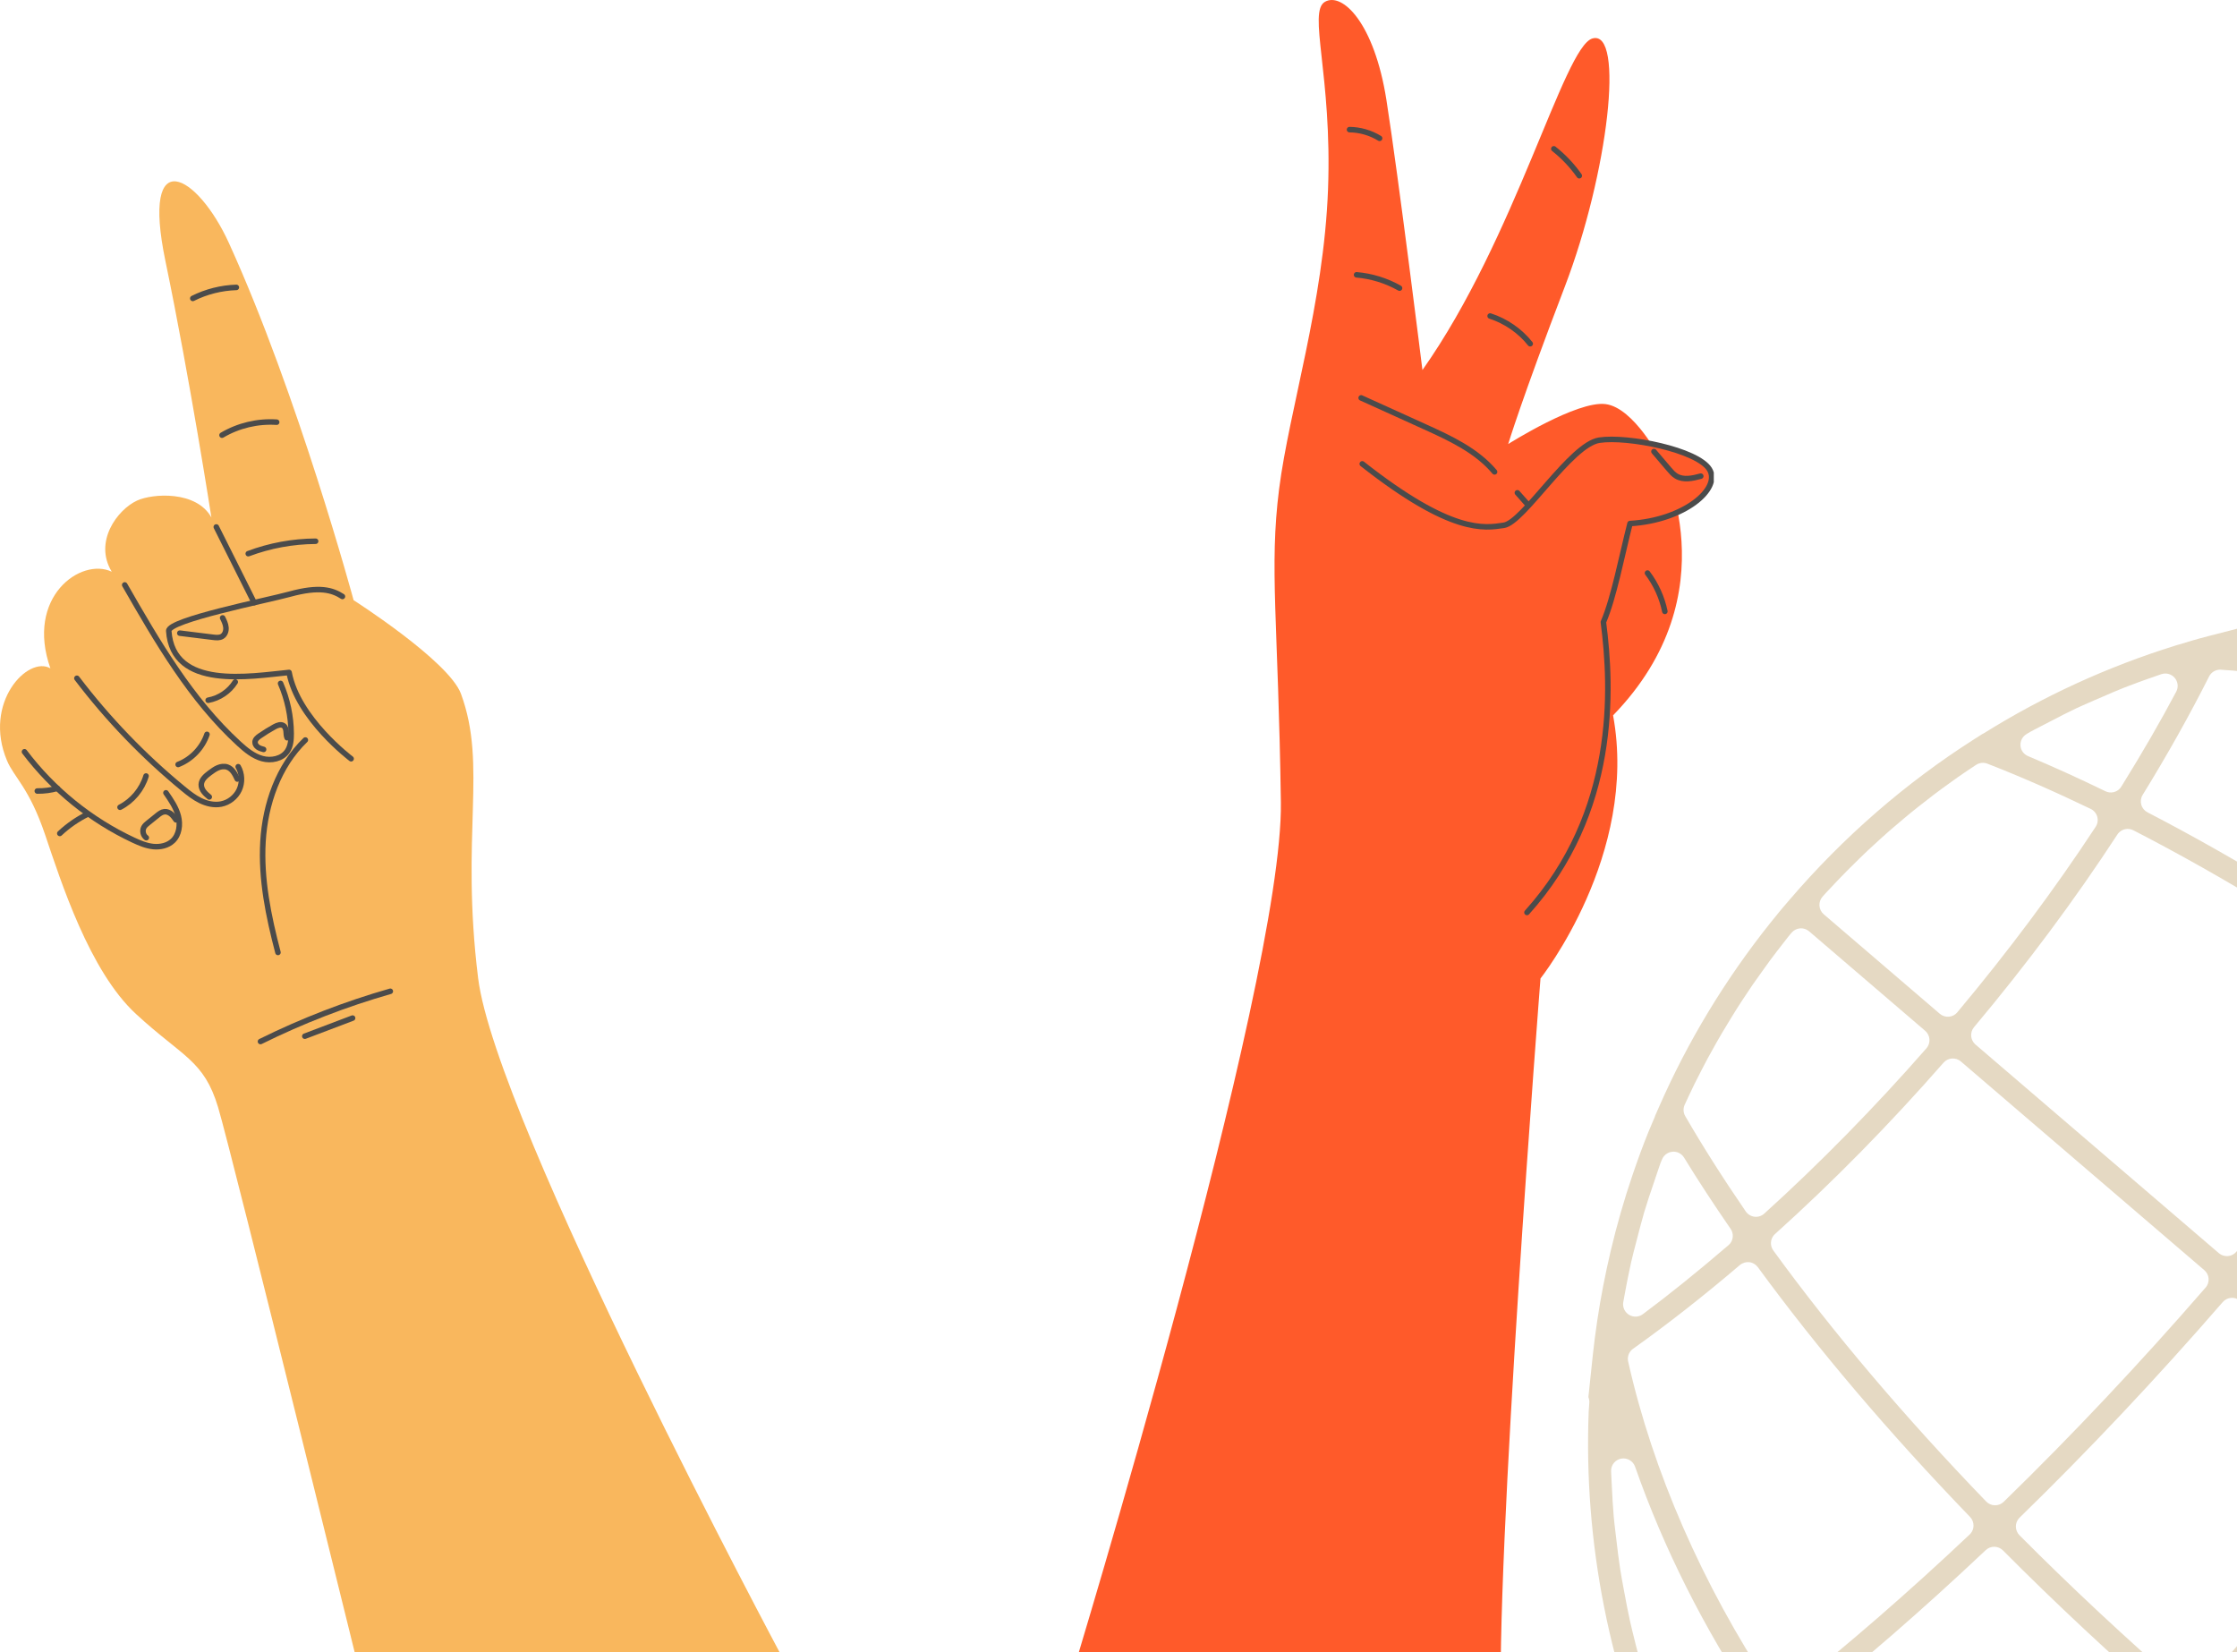 <svg width="543" height="401" viewBox="0 0 543 401" fill="none" xmlns="http://www.w3.org/2000/svg">
<g clip-path="url(#clip0_320_39)">
<path d="M434.381 218.39C447.436 203.159 462.493 190.065 479.13 179.46L481.186 178.153C481.316 178.093 481.439 178.027 481.561 177.961C496.023 168.941 511.636 161.79 527.961 156.712L528.577 156.516C528.689 156.493 528.8 156.47 528.89 156.442C530.878 155.828 533.491 155.039 536.1 154.377L546.712 151.646C547.094 151.723 547.505 151.72 547.903 151.64C579.84 145.113 613.174 146.343 644.296 155.226L649.786 156.797C650.041 156.976 650.314 157.118 650.612 157.216C676.481 165.481 700.06 178.646 720.704 196.341C746.359 218.332 766.236 246.526 778.193 277.889C778.3 278.164 778.447 278.422 778.621 278.65L780.765 284.953C791.072 315.23 794.085 348.04 789.481 379.84C789.468 379.947 789.455 380.054 789.448 380.154L789.407 380.448C789.393 380.541 789.386 380.641 789.372 380.734C789.193 382.003 788.968 383.219 788.726 384.5C788.616 385.104 788.5 385.716 788.398 386.327C788.291 386.959 788.382 387.59 788.644 388.145L785.131 401.663L785.078 401.894L784.722 403.169C784.591 403.676 784.45 404.148 784.302 404.627C784.189 405.004 784.077 405.382 783.971 405.766L783.749 406.563C783.387 407.846 783.024 409.129 782.633 410.401C782.44 411.025 782.233 411.651 782.025 412.277L781.657 413.383L781.354 414.336C780.965 415.543 780.575 416.75 780.149 417.939C779.938 418.522 779.72 419.099 779.502 419.676C779.361 420.056 779.213 420.429 779.078 420.801L778.708 421.801C778.268 422.991 777.834 424.173 777.371 425.344C777.192 425.783 777.012 426.208 776.825 426.641C776.681 426.978 776.537 427.316 776.399 427.645C776.088 428.393 775.776 429.14 775.458 429.881C775.403 430.006 775.357 430.137 775.318 430.275L774.588 431.941L774.353 432.49C769.434 443.684 763.372 454.583 756.314 464.891C752.118 471.015 747.536 476.991 742.687 482.648C729.58 497.939 714.525 511.046 697.961 521.597L695.947 522.886C695.802 522.947 695.666 523.014 695.53 523.096C689.419 526.906 683.126 530.376 676.807 533.415L676.176 533.704C674.459 534.524 672.447 535.473 670.438 536.358L669.244 536.89C669.121 536.942 668.976 537.003 668.825 537.057C668.625 537.136 668.411 537.216 668.219 537.302L656.055 542.535C655.49 542.38 654.866 542.385 654.286 542.586C653.706 542.787 653.119 542.995 652.538 543.196C651.413 543.587 650.28 543.986 649.145 544.343L648.549 544.531C648.423 544.555 648.297 544.578 648.193 544.608C617.507 554.024 584.608 556.051 553.066 550.47C552.908 550.439 552.245 550.306 552.072 550.277L546.421 549.279C546.193 549.162 545.952 549.074 545.693 549.023C512.868 541.973 481.98 526.64 456.379 504.695C435.727 486.993 419.129 465.745 407.048 441.534C406.913 441.26 406.731 441.012 406.523 440.794C406.523 440.794 404.105 435.547 404.096 435.527C390.765 406.595 384.376 374.421 385.636 342.482C385.653 342.154 385.678 341.833 385.71 341.504C385.746 341.14 385.774 340.769 385.788 340.399C385.81 339.944 385.725 339.489 385.559 339.083C385.559 339.083 386.648 328.716 386.654 328.695C386.902 326.3 387.248 323.699 387.744 320.278C388.551 314.911 389.637 309.296 390.979 303.597C392.45 297.363 394.241 291.155 396.283 285.147C397.59 281.302 398.846 277.901 400.134 274.724C400.485 273.853 400.858 272.987 401.231 272.122L401.64 271.168C401.701 271.036 401.748 270.905 401.779 270.76C401.779 270.76 402.738 268.566 402.751 268.551C409.684 252.749 418.713 237.821 429.604 224.147C431.15 222.205 432.759 220.252 434.386 218.354L434.381 218.39ZM467.633 254.412C468.147 253.813 468.406 253.034 468.346 252.244C468.291 251.447 467.915 250.703 467.308 250.182L439.132 226.031C438.517 225.504 437.71 225.247 436.907 225.323C436.133 225.396 435.409 225.764 434.902 226.356C434.882 226.379 434.492 226.835 434.492 226.835C434.316 227.04 434.14 227.245 433.98 227.463C433.786 227.705 433.586 227.968 433.393 228.224L433.012 228.714C431.947 230.08 430.797 231.544 429.667 233.078C429.384 233.454 429.11 233.851 428.834 234.234L428.334 234.925C427.392 236.224 426.457 237.53 425.537 238.849C425.231 239.298 424.926 239.761 424.62 240.21L424.124 240.958C423.278 242.221 422.439 243.477 421.623 244.767C421.301 245.281 420.972 245.803 420.658 246.323L420.216 247.038C419.447 248.289 418.678 249.539 417.939 250.802C417.594 251.389 417.256 251.982 416.912 252.583L416.544 253.228C415.844 254.459 415.152 255.697 414.482 256.94C414.091 257.672 413.702 258.418 413.319 259.157L413.115 259.548C412.491 260.752 411.868 261.956 411.273 263.172C410.807 264.116 410.362 265.065 409.917 266.014C409.63 266.611 409.358 267.22 409.078 267.823L408.931 268.132C408.531 269.014 408.574 270.039 409.065 270.881C413.229 278.085 418.168 285.875 423.759 294.026C424.254 294.74 425.027 295.206 425.886 295.31C426.745 295.414 427.603 295.135 428.246 294.554C441.792 282.285 455.037 268.785 467.613 254.435L467.633 254.412ZM475.091 245.712C487.4 231.014 498.71 215.868 508.69 200.675C509.166 199.951 509.311 199.06 509.076 198.227C508.842 197.394 508.264 196.701 507.491 196.328C498.682 192.083 490.243 188.392 482.406 185.35C481.499 184.994 480.48 185.108 479.669 185.638L479.366 185.839C478.771 186.225 478.184 186.618 477.598 187.01C476.761 187.571 475.98 188.113 475.206 188.648C474.022 189.477 472.86 190.325 471.698 191.173L471.302 191.466C470.711 191.894 470.113 192.33 469.531 192.779C468.331 193.687 467.148 194.622 465.971 195.549L465.409 195.99C464.928 196.367 464.446 196.745 463.98 197.135C462.771 198.115 461.593 199.12 460.409 200.133L459.783 200.663C459.377 201.014 458.958 201.365 458.552 201.716C457.349 202.766 456.17 203.849 454.991 204.933L454.362 205.513C454.004 205.838 453.646 206.164 453.296 206.496C452.072 207.646 450.879 208.823 449.694 210.007L449.107 210.584C448.803 210.876 448.506 211.162 448.217 211.468C446.763 212.934 445.347 214.447 444.272 215.593L443.872 216.014C443.681 216.206 443.498 216.405 443.315 216.603C443.145 216.801 442.969 216.992 442.785 217.19C442.785 217.19 442.381 217.647 442.361 217.669C441.854 218.262 441.593 219.026 441.646 219.809C441.694 220.614 442.071 221.372 442.686 221.9L470.862 246.051C471.469 246.572 472.262 246.83 473.058 246.761C473.848 246.701 474.578 246.325 475.092 245.726L475.112 245.703L475.091 245.712ZM419.89 301.905C420.762 300.888 420.866 299.384 420.084 298.252C415.974 292.292 412.164 286.472 408.775 280.945C408.175 279.97 407.069 279.417 405.929 279.533C405.14 279.608 404.432 279.989 403.937 280.566C403.71 280.831 403.534 281.129 403.404 281.465C403.369 281.567 403.32 281.67 403.278 281.765C403.193 281.956 403.116 282.154 403.039 282.351C402.758 283.124 402.493 283.911 402.234 284.704C402.073 285.184 401.919 285.671 401.75 286.145L401.525 286.822L401.357 287.31C400.587 289.561 399.795 291.898 399.096 294.25C398.798 295.258 398.529 296.279 398.253 297.307C398.127 297.778 398.001 298.263 397.874 298.733C397.79 299.031 397.714 299.334 397.638 299.638L397.223 301.244C396.778 302.931 396.316 304.669 395.919 306.423C395.649 307.613 395.402 308.824 395.161 310.027L394.946 311.107C394.844 311.626 394.75 312.151 394.648 312.669L394.487 313.532C394.331 314.36 394.176 315.202 394.027 316.036C393.816 317.251 394.362 318.457 395.412 319.106C396.455 319.75 397.791 319.697 398.777 318.961C405.21 314.176 412.001 308.696 419.546 302.23C419.659 302.129 419.778 302.02 419.876 301.906L419.89 301.905ZM514.649 191.295C514.747 191.181 514.843 191.053 514.918 190.92C520.105 182.564 524.461 175.023 528.251 167.867C528.827 166.78 528.675 165.451 527.88 164.52C527.085 163.588 525.796 163.233 524.628 163.628C523.785 163.92 522.942 164.212 522.107 164.51L521.34 164.774C520.897 164.922 520.456 165.084 520.014 165.245L519.035 165.604C517.842 166.043 516.649 166.483 515.472 166.949C513.758 167.627 512.07 168.367 510.43 169.081C510.43 169.081 508.474 169.92 508.199 170.04C507.753 170.238 507.308 170.435 506.854 170.626C505.873 171.049 504.892 171.486 503.927 171.936C501.778 172.952 499.672 174.058 497.626 175.123C497.626 175.123 496.5 175.699 496.35 175.781C495.908 176.021 495.457 176.24 495.007 176.473C494.256 176.857 493.512 177.233 492.778 177.644C492.601 177.743 492.417 177.849 492.242 177.962C492.154 178.019 492.052 178.076 491.964 178.133C491.652 178.313 491.385 178.532 491.157 178.797C490.662 179.374 490.395 180.133 490.441 180.923C490.501 182.068 491.217 183.076 492.279 183.512C498.287 186.029 504.6 188.898 511.061 192.039C512.306 192.646 513.777 192.313 514.649 191.295ZM593.083 238.283C593.155 238.199 593.22 238.123 593.276 238.027C604.657 221.492 615.065 204.955 624.197 188.877C624.616 188.143 624.698 187.278 624.438 186.476C624.178 185.673 623.603 185.022 622.838 184.67C595.22 172.007 566.263 164.348 539.097 162.544C538.141 162.475 537.229 162.879 536.624 163.585C536.468 163.767 536.334 163.969 536.224 164.19C531.442 173.671 526.009 183.344 520.101 192.926C519.659 193.64 519.541 194.5 519.766 195.299C519.984 196.105 520.539 196.778 521.278 197.161C543.17 208.498 565.983 222.495 589.078 238.775C589.738 239.235 590.546 239.414 591.337 239.275C592.022 239.151 592.64 238.799 593.089 238.275L593.083 238.283ZM478.323 372.21C478.772 371.686 479.026 371.021 479.044 370.325C479.06 369.522 478.76 368.751 478.204 368.17C458.507 347.756 441.18 327.359 426.693 307.552C426.202 306.881 425.451 306.435 424.621 306.343C423.791 306.251 422.96 306.499 422.327 307.037C413.602 314.481 404.88 321.321 396.395 327.364C396.193 327.507 396.014 327.67 395.858 327.852C395.253 328.558 395.001 329.528 395.215 330.462C401.191 357.079 413.181 384.532 429.901 409.848C430.366 410.55 431.105 411.025 431.93 411.153C432.763 411.287 433.611 411.066 434.273 410.54C448.671 399.121 463.422 386.306 478.113 372.425C478.192 372.348 478.265 372.279 478.336 372.195L478.323 372.21ZM542.841 303.811C558.475 285.326 573.229 266.362 586.688 247.434C587.149 246.788 587.334 245.973 587.203 245.188C587.072 244.404 586.621 243.701 585.975 243.24C562.752 226.864 539.829 212.826 517.847 201.517C516.592 200.876 515.084 201.19 514.193 202.231C514.108 202.329 514.023 202.428 513.961 202.546C503.665 218.323 491.953 234.06 479.168 249.299C478.116 250.557 478.268 252.439 479.513 253.506L538.598 304.151C539.205 304.672 539.99 304.924 540.794 304.862C541.584 304.801 542.314 304.426 542.828 303.826L542.841 303.811ZM535.389 312.504C535.903 311.905 536.162 311.126 536.108 310.329C536.054 309.531 535.671 308.795 535.064 308.274L475.972 257.622C474.726 256.555 472.85 256.685 471.761 257.925C458.657 272.889 444.903 286.876 430.868 299.501C430.768 299.587 430.676 299.679 430.591 299.777C429.7 300.818 429.619 302.356 430.445 303.498C444.918 323.398 462.31 343.904 482.122 364.429C482.67 365.004 483.44 365.335 484.235 365.344C485.03 365.354 485.801 365.054 486.375 364.492C502.963 348.352 519.447 330.858 535.368 312.513L535.381 312.498L535.389 312.504ZM425.637 417.204C426.496 416.202 426.61 414.732 425.848 413.592C413.547 395.092 403.808 375.707 396.893 355.977C396.403 354.582 394.97 353.749 393.516 354.017C392.824 354.148 392.221 354.514 391.791 355.015C391.316 355.569 391.038 356.293 391.07 357.07C391.098 357.806 391.133 358.533 391.175 359.268L391.267 361.019C391.381 363.33 391.501 365.725 391.712 368.091C391.828 369.416 391.993 370.729 392.151 372.05L392.348 373.695C392.622 376.05 392.908 378.481 393.284 380.885C393.522 382.406 393.809 383.93 394.078 385.398L394.281 386.468C394.696 388.734 395.144 391.146 395.683 393.544C396.083 395.322 396.53 397.089 396.96 398.8L397.043 399.148C397.514 401.027 398.166 403.509 398.892 406.027C399.461 407.99 400.093 409.942 400.624 411.582C401.413 414.01 402.164 416.208 402.927 418.298C403.566 420.057 404.268 421.897 405.014 423.761C405.286 424.443 405.573 425.123 405.866 425.795L406.333 426.894C406.681 427.732 407.397 428.372 408.267 428.617C409.144 428.869 410.083 428.712 410.822 428.187C415.188 425.107 419.88 421.661 425.16 417.638C425.334 417.511 425.486 417.365 425.623 417.205L425.637 417.204ZM629.442 179.332C629.578 179.173 629.7 179 629.798 178.808C632.99 172.904 635.684 167.732 638.016 163.014C638.422 162.203 638.426 161.245 638.051 160.423C637.668 159.594 636.934 158.991 636.052 158.775L634.916 158.487C634.185 158.295 633.455 158.117 632.719 157.946C630.784 157.499 628.888 157.099 627.08 156.735C624.876 156.294 622.567 155.883 620.019 155.476C618.223 155.189 616.293 154.891 614.329 154.63C611.722 154.292 609.135 154.037 607.177 153.847L606.749 153.809C605.042 153.65 603.263 153.481 601.502 153.369C599.015 153.212 596.541 153.133 594.224 153.07L593.044 153.033C591.572 152.983 590.102 152.948 588.627 152.947C586.151 152.946 583.67 153.045 581.273 153.137L579.646 153.191C578.344 153.235 577.042 153.278 575.744 153.364C573.303 153.523 570.84 153.783 568.477 154.036L566.873 154.202C566.211 154.267 565.549 154.332 564.882 154.419C564.117 154.513 563.437 154.892 562.961 155.446C562.532 155.947 562.263 156.599 562.239 157.303C562.197 158.781 563.233 160.078 564.686 160.349C585.176 164.149 605.772 170.805 625.913 180.114C627.149 180.686 628.59 180.341 629.443 179.346L629.442 179.332ZM713.062 201.092C713.59 200.477 713.847 199.67 713.771 198.867C713.695 198.065 713.297 197.315 712.669 196.803C693.166 181.034 671.206 169.284 647.411 161.887C646.249 161.523 645.009 161.909 644.247 162.797C644.085 162.987 643.945 163.196 643.829 163.439C641.053 169.121 638.03 174.998 634.826 180.918C634.441 181.629 634.356 182.465 634.6 183.24C634.837 184.009 635.382 184.648 636.099 185.026C655.521 194.943 674.184 207.266 691.573 221.645C692.838 222.689 694.698 222.532 695.765 221.287L713.07 201.098L713.062 201.092ZM477.204 476.25C478.272 475.005 478.143 473.143 476.917 472.052C460.117 457.125 445.094 440.586 432.287 422.891C431.811 422.233 431.097 421.805 430.293 421.683C429.497 421.567 428.683 421.778 428.033 422.261C422.712 426.301 417.36 430.195 412.137 433.844C411.929 433.995 411.736 434.159 411.573 434.349C410.811 435.237 410.619 436.521 411.157 437.615C422.074 459.959 437.02 479.83 455.6 496.691C456.202 497.233 456.997 497.52 457.808 497.464C458.613 497.417 459.371 497.039 459.899 496.424L477.197 476.244L477.204 476.25ZM688.319 229.958C688.84 229.351 689.104 228.551 689.028 227.748C688.96 226.952 688.569 226.209 687.948 225.689C670.818 211.546 652.426 199.429 633.28 189.682C632.025 189.041 630.526 189.376 629.647 190.401C629.524 190.545 629.409 190.71 629.316 190.881C619.987 207.356 609.328 224.324 597.627 241.295C596.701 242.635 597.019 244.462 598.334 245.418C612.885 256.007 627.521 267.512 641.841 279.602C643.1 280.668 644.982 280.517 646.056 279.264L688.325 229.951L688.319 229.958ZM526.913 418.259C527.987 417.006 527.849 415.123 526.603 414.042C512.482 401.767 498.896 389.067 486.19 376.293C485.045 375.14 483.185 375.113 482.001 376.232C466.92 390.477 451.79 403.626 437.029 415.3C436.875 415.418 436.73 415.557 436.606 415.701C435.721 416.733 435.633 418.265 436.458 419.407C449.046 436.836 463.818 453.146 480.367 467.858C480.969 468.401 481.756 468.666 482.567 468.611C483.364 468.557 484.116 468.187 484.643 467.572L526.913 418.259ZM638.61 287.95C639.131 287.342 639.389 286.549 639.321 285.753C639.253 284.957 638.876 284.213 638.262 283.7C624.124 271.752 609.663 260.397 595.291 249.935C594.645 249.46 593.836 249.267 593.037 249.399C592.337 249.51 591.698 249.871 591.242 250.402C591.184 250.471 591.125 250.539 591.074 250.614C577.494 269.714 562.644 288.806 546.93 307.369C545.864 308.628 546.015 310.51 547.268 311.584L585.952 344.742C587.212 345.823 589.102 345.677 590.182 344.417L638.589 287.944L638.61 287.95ZM582.765 353.1C583.845 351.84 583.7 349.951 582.44 348.87L543.756 315.712C542.503 314.638 540.62 314.776 539.539 316.022C523.487 334.518 506.898 352.12 490.224 368.345C490.166 368.413 490.1 368.475 490.041 368.543C489.585 369.075 489.326 369.761 489.324 370.471C489.322 371.272 489.636 372.042 490.198 372.616C502.75 385.232 516.182 397.773 530.12 409.892C530.728 410.413 531.514 410.678 532.311 410.624C533.109 410.57 533.853 410.194 534.373 409.586L582.787 353.106L582.765 353.1ZM552.724 543.354C552.874 543.18 553.001 542.986 553.119 542.771C555.42 538.289 557.95 533.57 560.629 528.74C561.04 527.999 561.12 527.107 560.846 526.305C560.571 525.503 559.96 524.848 559.176 524.519C533.196 513.51 508.419 498.331 485.539 479.403C484.274 478.359 482.414 478.516 481.347 479.761L463.996 500.003C463.469 500.618 463.212 501.425 463.288 502.227C463.364 503.03 463.762 503.779 464.39 504.291C489.192 524.326 518.746 538.174 549.864 544.34C550.944 544.555 552.035 544.159 552.724 543.354ZM565.961 519.231C566.078 519.094 566.186 518.937 566.281 518.781C575.17 503.417 585.269 487.563 596.302 471.665C596.755 471.013 596.926 470.199 596.788 469.408C596.642 468.625 596.191 467.922 595.533 467.476C575.328 453.648 555.053 438.165 535.264 421.439C534.004 420.373 532.122 420.525 531.049 421.778L488.779 471.091C488.258 471.698 487.994 472.498 488.069 473.301C488.138 474.097 488.528 474.84 489.15 475.36C511.946 494.202 536.64 509.231 562.528 520.055C563.751 520.564 565.129 520.217 565.962 519.245L565.961 519.231ZM602.701 462.57C602.76 462.502 602.818 462.434 602.869 462.359C616.099 443.867 630.572 425.308 645.895 407.201C646.961 405.941 646.81 404.06 645.557 402.986L591.111 356.317C589.851 355.236 587.961 355.382 586.881 356.642L538.481 413.107C537.96 413.714 537.702 414.507 537.77 415.303C537.839 416.1 538.215 416.844 538.829 417.357C558.504 433.985 578.665 449.37 598.728 463.103C600 463.97 601.705 463.732 602.695 462.578L602.701 462.57ZM701.444 347.42C702.427 346.274 702.408 344.545 701.357 343.42C684.701 325.666 666.4 308.095 646.967 291.2C646.359 290.68 645.573 290.414 644.776 290.468C643.978 290.522 643.234 290.899 642.714 291.506L594.313 347.971C593.233 349.232 593.378 351.121 594.639 352.201L649.092 398.877C650.344 399.951 652.227 399.813 653.309 398.567C668.808 380.716 684.943 363.582 701.255 347.626C701.313 347.558 701.379 347.496 701.438 347.428L701.444 347.42ZM751.844 302.467C752.677 301.496 752.815 300.074 752.119 298.95C737.409 274.961 718.759 252.851 696.69 233.222C696.089 232.694 695.295 232.422 694.491 232.469C693.693 232.524 692.935 232.901 692.414 233.509L650.145 282.822C649.071 284.074 649.209 285.957 650.455 287.039C669.995 304.025 688.411 321.707 705.189 339.579C705.73 340.162 706.494 340.5 707.29 340.524C708.086 340.548 708.865 340.254 709.446 339.698C723.371 326.465 737.502 314.066 751.44 302.846C751.58 302.729 751.719 302.598 751.836 302.461L751.844 302.467ZM773.646 285.713C774.336 284.908 774.561 283.771 774.183 282.736C763.345 252.925 745.133 225.816 721.51 204.329C720.908 203.786 720.113 203.5 719.301 203.555C718.49 203.611 717.738 203.98 717.211 204.595L699.861 224.837C698.793 226.082 698.922 227.944 700.148 229.034C722.321 248.726 741.126 270.903 756.032 294.954C756.477 295.679 757.211 296.175 758.052 296.331C758.886 296.479 759.75 296.271 760.425 295.744C764.775 292.36 769.053 289.151 773.13 286.193C773.325 286.057 773.497 285.888 773.646 285.713ZM681.573 507.879C681.651 507.788 681.729 507.697 681.792 507.592C691.322 493.371 702.05 479.135 713.685 465.269C714.737 464.011 714.585 462.129 713.34 461.061L654.256 410.416C653.648 409.895 652.863 409.643 652.059 409.705C651.27 409.766 650.54 410.141 650.025 410.741L650.012 410.756C634.845 428.681 620.533 447.022 607.476 465.267C607.002 465.927 606.817 466.757 606.971 467.561C607.118 468.358 607.591 469.066 608.271 469.518C632.633 485.58 656.12 498.744 678.073 508.659C679.3 509.21 680.728 508.88 681.587 507.878L681.573 507.879ZM758.293 418.421C759.152 417.419 759.26 415.957 758.527 414.829C745.364 394.629 728.757 373.439 709.174 351.832C708.624 351.229 707.859 350.877 707.041 350.848C706.223 350.818 705.439 351.134 704.859 351.703C688.686 367.528 672.742 384.47 657.471 402.055L657.458 402.071C656.943 402.67 656.684 403.449 656.745 404.239C656.799 405.036 657.176 405.78 657.783 406.301L716.867 456.946C718.113 458.014 719.989 457.883 721.078 456.644C732.97 443.077 745.406 430.306 758.05 418.674C758.136 418.589 758.222 418.505 758.3 418.414L758.293 418.421ZM666.563 531.812C666.68 531.676 666.782 531.526 666.877 531.37C669.42 527.004 672.242 522.376 675.505 517.232C675.974 516.501 676.097 515.605 675.848 514.773C675.6 513.941 675.009 513.263 674.215 512.898C652.392 502.925 629.085 489.796 604.96 473.871C603.69 473.033 602.008 473.29 601.038 474.421C600.973 474.497 600.908 474.573 600.852 474.67C590.266 489.923 580.512 505.19 571.859 520.033C571.414 520.797 571.33 521.726 571.628 522.561C571.926 523.396 572.587 524.054 573.412 524.367C598.237 533.528 623.818 538.61 647.384 539.067C647.711 539.071 648.034 539.032 648.345 538.93C651.053 538.076 653.713 537.169 656.267 536.25C656.267 536.25 656.778 536.083 656.916 536.029C659.668 535.016 662.538 533.881 665.457 532.642C665.89 532.46 666.265 532.176 666.564 531.827L666.563 531.812ZM779.645 399.95C779.944 399.601 780.16 399.18 780.274 398.724C781.028 395.709 781.7 392.742 782.269 389.897C782.398 389.27 782.505 388.638 782.606 388.013C782.674 387.611 782.743 387.209 782.819 386.813C783.178 384.842 783.549 382.842 783.849 380.847C783.902 380.524 783.892 380.198 783.838 379.876C779.702 356.245 771.025 332.41 758.043 309.033C757.615 308.257 756.857 307.713 755.992 307.538C755.121 307.371 754.223 307.589 753.529 308.153C740.063 319.054 726.473 331.02 713.11 343.721C713.037 343.791 712.958 343.868 712.893 343.944C711.923 345.075 711.927 346.777 712.949 347.904C732.345 369.284 748.874 390.288 762.075 410.336C762.549 411.059 763.317 411.546 764.177 411.664C765.038 411.782 765.904 411.524 766.555 410.949C770.735 407.302 774.999 403.726 779.234 400.322C779.374 400.205 779.512 400.074 779.63 399.937L779.645 399.95ZM613.872 545.666C614.301 545.165 614.57 544.513 614.594 543.809C614.643 542.323 613.601 541.034 612.147 540.763C598.16 538.151 583.892 534.114 569.744 528.769C568.539 528.316 567.212 528.68 566.405 529.622C566.275 529.774 566.16 529.939 566.06 530.117C563.517 534.667 561.472 538.419 559.629 541.937C559.178 542.801 559.173 543.837 559.615 544.704C560.065 545.577 560.905 546.165 561.88 546.303C562.102 546.335 562.325 546.368 562.547 546.4C562.877 546.446 563.208 546.506 563.544 546.544C565.549 546.801 567.557 546.994 569.429 547.176C571.022 547.33 572.908 547.497 574.84 547.639C576.658 547.762 578.567 547.87 580.693 547.941C582.543 548.011 584.397 548.06 586.2 548.078C588.315 548.099 590.215 548.095 591.993 548.065C593.608 548.04 595.334 547.978 597.567 547.877C599.39 547.794 601.327 547.701 603.28 547.558C605.24 547.408 607.203 547.207 608.948 547.03C609.947 546.925 610.946 546.82 611.944 546.701C612.718 546.613 613.39 546.228 613.865 545.673L613.872 545.666ZM785.275 345.81C785.75 345.255 786.02 344.525 785.996 343.754C785.976 343.302 785.914 341.945 785.914 341.945C785.785 338.976 785.642 336.562 785.457 334.349C785.372 333.235 785.251 332.131 785.138 331.019L785.066 330.365C784.788 327.677 784.503 325.26 784.179 322.98C783.99 321.633 783.781 320.294 783.572 318.956C783.188 316.546 782.743 314.083 782.258 311.653C781.994 310.333 781.722 309.02 781.437 307.709C780.928 305.429 780.354 303.026 779.661 300.378L779.508 299.773C779.235 298.723 778.963 297.673 778.67 296.631C778.542 296.166 778.394 295.709 778.253 295.259C778.151 294.948 778.055 294.629 777.96 294.31C777.682 293.374 776.965 292.628 776.034 292.317C775.102 292.005 774.086 292.161 773.294 292.747C770.133 295.082 766.643 297.741 762.615 300.887C762.455 301.013 762.309 301.152 762.186 301.296C761.379 302.238 761.221 303.604 761.854 304.726C769.292 317.898 775.451 331.395 780.173 344.847C780.663 346.242 782.104 347.082 783.557 346.8C784.249 346.669 784.846 346.311 785.282 345.802L785.275 345.81ZM734.781 483.404C735.289 482.812 735.549 482.048 735.496 481.264C735.448 480.46 735.071 479.701 734.456 479.174L722.012 468.508C721.404 467.987 720.611 467.729 719.815 467.797C719.026 467.858 718.296 468.233 717.782 468.833L717.762 468.856C706.778 481.963 696.592 495.412 687.505 508.841C686.995 509.589 686.854 510.522 687.112 511.389C687.37 512.255 688.006 512.958 688.834 513.299C689.507 513.573 690.174 513.855 690.835 514.145C692.103 514.679 693.401 515.238 694.702 515.734C695.601 516.083 696.62 515.969 697.431 515.439L697.876 515.149C698.599 514.675 699.321 514.201 700.035 513.707L700.406 513.459C700.823 513.171 701.241 512.884 701.659 512.596C702.992 511.671 704.395 510.648 705.959 509.5L706.435 509.144C706.751 508.914 707.067 508.684 707.381 508.44C708.695 507.445 710.073 506.375 711.704 505.072C711.704 505.072 712.72 504.271 712.974 504.067C714.275 503.009 715.647 501.854 717.291 500.444L717.743 500.055C717.976 499.859 718.209 499.664 718.435 499.462C719.704 498.351 721.063 497.119 722.718 495.587L723.136 495.207C723.335 495.022 723.541 494.843 723.739 494.658C725.061 493.407 726.448 492.066 728.088 490.43C728.088 490.43 728.715 489.821 728.859 489.668C730.406 488.11 731.993 486.441 733.572 484.739L733.795 484.509C733.971 484.304 734.154 484.105 734.344 483.899C734.468 483.755 734.762 483.427 734.781 483.404ZM743.142 473.62C743.317 473.415 743.471 473.205 743.632 472.987L743.98 472.534C744.942 471.304 746.221 469.674 747.461 467.997C747.731 467.636 747.987 467.276 748.249 466.908L748.737 466.233C749.699 464.91 750.653 463.582 751.585 462.233C751.884 461.792 752.184 461.351 752.475 460.903L752.965 460.163C753.817 458.892 754.67 457.62 755.492 456.323C755.814 455.809 756.136 455.295 756.451 454.774L756.886 454.067C757.661 452.809 758.43 451.558 759.177 450.288C759.521 449.702 759.865 449.101 760.195 448.501L760.544 447.878C761.25 446.64 761.949 445.394 762.632 444.136C763.011 443.433 763.375 442.732 763.746 442.022L763.981 441.565C764.617 440.345 765.24 439.127 765.847 437.896C766.282 437.005 766.71 436.107 767.131 435.216C767.484 434.466 767.801 433.789 768.104 433.113L768.183 432.944C768.583 432.062 768.54 431.037 768.057 430.202C767.043 428.45 765.958 426.612 764.82 424.727C764.35 423.955 763.566 423.441 762.67 423.318C761.774 423.196 760.873 423.478 760.218 424.089C748.217 435.231 736.455 447.355 725.247 460.139L725.228 460.161C724.714 460.761 724.454 461.54 724.515 462.33C724.569 463.127 724.946 463.871 725.553 464.391L737.99 475.052C738.605 475.579 739.412 475.836 740.214 475.76C740.989 475.686 741.712 475.319 742.22 474.726C742.239 474.704 743.018 473.764 743.134 473.613L743.142 473.62ZM685.958 522.293C686.453 521.716 686.721 520.958 686.675 520.181C686.615 519.037 685.9 518.028 684.844 517.584L684.683 517.512C683.466 516.995 682.074 517.343 681.234 518.323C681.143 518.429 681.052 518.535 680.984 518.661L680.806 518.93C680.073 520.093 680.217 521.6 681.166 522.597C682.108 523.589 683.608 523.821 684.805 523.162L685.138 522.973C685.45 522.793 685.731 522.573 685.959 522.307L685.958 522.293ZM773.194 420.552C773.415 420.294 773.598 419.989 773.721 419.66L773.856 419.288C774.331 417.996 773.872 416.549 772.734 415.772C771.596 414.994 770.079 415.089 769.05 415.998L768.831 416.192C768.724 416.286 768.626 416.385 768.534 416.492C767.695 417.471 767.571 418.906 768.268 420.03C768.268 420.03 768.349 420.165 768.356 420.172C768.956 421.147 770.055 421.694 771.195 421.578C771.984 421.503 772.692 421.122 773.186 420.545L773.194 420.552Z" fill="#E5D9C3"/>
</g>
<g clip-path="url(#clip1_320_39)">
<path d="M190 402.457C190 402.457 120.384 272.342 116.059 237.404C111.734 202.466 118.362 185.945 111.892 168.386C108.965 160.452 85.833 145.669 85.833 145.669C85.833 145.669 72.344 95.796 55.559 58.969C47.951 42.269 34.14 34.383 40.151 63.338C46.162 92.293 51.316 125.603 51.316 125.603C47.697 119.029 37.039 119.75 33.263 121.495C28.485 123.7 22.701 131.49 27.128 138.758C19.609 135.213 6.128 144.92 12.235 162.217C6.82 159.037 -4.229 170.529 1.707 184.619C3.407 188.665 7.094 191.207 10.939 202.555C14.784 213.903 21.672 235.639 33.009 246.101C44.346 256.563 49.507 257.284 52.947 268.77C56.388 280.249 90.034 417.014 90.034 417.014L190 402.471V402.457Z" fill="#F9B75D"/>
<path d="M83.119 144.768C80.685 143.202 77.56 142.22 70.336 144.205C64.702 145.751 40.788 150.491 40.966 153.136C41.933 167.507 60.733 164.12 70.171 163.206C72.255 174.404 85.23 184.151 85.23 184.151" stroke="#4B4B4B" stroke-width="1.34" stroke-linecap="round" stroke-linejoin="round"/>
<path d="M52.502 127.897C55.627 134.134 58.575 140.029 61.7 146.266" stroke="#4B4B4B" stroke-width="1.34" stroke-linecap="round" stroke-linejoin="round"/>
<path d="M57.821 186.082C58.787 187.772 58.883 189.935 58.067 191.701C57.252 193.466 55.552 194.799 53.64 195.156C51.953 195.472 50.199 195.06 48.657 194.311C47.115 193.563 45.758 192.484 44.435 191.392C34.846 183.512 26.176 174.507 18.664 164.621" stroke="#4B4B4B" stroke-width="1.34" stroke-linecap="round" stroke-linejoin="round"/>
<path d="M40.281 192.422C41.501 194.181 42.748 195.987 43.283 198.069C43.818 200.144 43.516 202.575 41.967 204.059C40.733 205.241 38.91 205.632 37.217 205.467C35.524 205.296 33.921 204.622 32.378 203.901C22.008 199.051 12.845 191.618 5.942 182.461" stroke="#4B4B4B" stroke-width="1.34" stroke-linecap="round" stroke-linejoin="round"/>
<path d="M13.941 191.344C12.358 191.79 10.699 192.01 9.054 191.983" stroke="#4B4B4B" stroke-width="1.34" stroke-linecap="round" stroke-linejoin="round"/>
<path d="M21.309 197.581C18.828 198.797 16.532 200.384 14.517 202.28" stroke="#4B4B4B" stroke-width="1.34" stroke-linecap="round" stroke-linejoin="round"/>
<path d="M68.102 165.872C69.767 169.698 70.651 173.861 70.679 178.038C70.686 179.535 70.562 181.115 69.719 182.345C68.444 184.199 65.812 184.715 63.647 184.117C61.481 183.513 59.678 182.029 58.013 180.504C46.299 169.774 38.191 155.753 30.274 141.966" stroke="#4B4B4B" stroke-width="1.34" stroke-linecap="round" stroke-linejoin="round"/>
<path d="M35.449 188.342C34.476 191.577 32.139 194.387 29.137 195.926" stroke="#4B4B4B" stroke-width="1.34" stroke-linecap="round" stroke-linejoin="round"/>
<path d="M50.24 178.23C49.123 181.534 46.484 184.289 43.235 185.546" stroke="#4B4B4B" stroke-width="1.34" stroke-linecap="round" stroke-linejoin="round"/>
<path d="M57.101 165.521C55.655 167.829 53.208 169.478 50.528 169.952" stroke="#4B4B4B" stroke-width="1.34" stroke-linecap="round" stroke-linejoin="round"/>
<path d="M42.728 198.983C42.385 198.488 42.036 197.987 41.576 197.602C41.117 197.217 40.528 196.949 39.931 197.004C39.273 197.066 38.712 197.499 38.197 197.911C37.457 198.502 36.717 199.099 35.977 199.697C35.579 200.013 35.175 200.343 34.928 200.789C34.476 201.621 34.736 202.768 35.511 203.317" stroke="#4B4B4B" stroke-width="1.34" stroke-linecap="round" stroke-linejoin="round"/>
<path d="M57.601 189.077C57.06 187.895 56.395 186.59 55.161 186.171C54.428 185.917 53.605 186.04 52.892 186.343C52.18 186.645 51.549 187.119 50.925 187.579C49.959 188.301 48.904 189.187 48.855 190.396C48.828 191.014 49.089 191.625 49.465 192.12C49.836 192.615 50.322 193.02 50.795 193.418" stroke="#4B4B4B" stroke-width="1.34" stroke-linecap="round" stroke-linejoin="round"/>
<path d="M69.692 179.054C69.486 178.58 69.5 178.038 69.452 177.522C69.404 177.007 69.26 176.444 68.835 176.142C68.191 175.674 67.3 176.032 66.607 176.41C65.38 177.083 64.188 177.825 63.036 178.622C62.516 178.986 61.953 179.439 61.906 180.078C61.871 180.579 62.187 181.046 62.598 181.335C63.009 181.623 63.502 181.761 63.982 181.891" stroke="#4B4B4B" stroke-width="1.34" stroke-linecap="round" stroke-linejoin="round"/>
<path d="M54.037 149.962C54.407 150.704 54.777 151.473 54.846 152.304C54.914 153.136 54.613 154.049 53.9 154.468C53.269 154.839 52.481 154.764 51.755 154.674C49.054 154.338 46.347 154.001 43.646 153.671" stroke="#4B4B4B" stroke-width="1.34" stroke-linecap="round" stroke-linejoin="round"/>
<path d="M74.119 179.604C67.574 185.917 64.387 195.129 63.838 204.217C63.297 213.306 65.161 222.36 67.471 231.166" stroke="#4B4B4B" stroke-width="1.34" stroke-linecap="round" stroke-linejoin="round"/>
<path d="M94.743 240.591C83.9 243.689 73.338 247.777 63.228 252.785" stroke="#4B4B4B" stroke-width="1.34" stroke-linecap="round" stroke-linejoin="round"/>
<path d="M85.586 247.097C81.721 248.56 77.855 250.03 73.989 251.493" stroke="#4B4B4B" stroke-width="1.34" stroke-linecap="round" stroke-linejoin="round"/>
<path d="M76.614 131.359C71.042 131.394 65.476 132.424 60.261 134.382" stroke="#4B4B4B" stroke-width="1.34" stroke-linecap="round" stroke-linejoin="round"/>
<path d="M67.156 102.466C62.55 102.157 57.862 103.27 53.893 105.619" stroke="#4B4B4B" stroke-width="1.34" stroke-linecap="round" stroke-linejoin="round"/>
<path d="M57.368 69.754C53.708 69.87 50.075 70.784 46.799 72.426" stroke="#4B4B4B" stroke-width="1.34" stroke-linecap="round" stroke-linejoin="round"/>
</g>
<g clip-path="url(#clip2_320_39)">
<path d="M260 407.195C260 407.195 311.542 238.495 310.914 194.716C310.286 150.938 308.045 137.882 310.488 118.673C312.932 99.465 321.323 73.635 322.361 45.956C323.392 18.276 317.4 2.826 321.621 0.433C325.836 -1.961 333.599 5.57 336.535 24.271C339.472 42.973 345.278 89.808 345.278 89.808C367.933 57.737 379.611 11.401 386.523 9.343C394.436 6.987 390.371 42.041 379.858 69.511C369.345 96.982 366.095 107.771 366.095 107.771C366.095 107.771 382.809 97.19 389.729 98.078C396.648 98.965 403.096 111.552 403.096 111.552C403.096 111.552 420.453 143.862 391.552 173.621C397.776 207.437 373.933 237.48 373.933 237.48C373.933 237.48 362.762 380.164 364.421 417.015L260 407.195Z" fill="#FF5A2A"/>
<path d="M330.67 112.581C352.398 129.672 360.289 128.203 365.049 127.494C369.808 126.786 381.293 107.861 388.219 106.832C395.146 105.803 412.025 109.181 414.939 113.901C417.853 118.621 408.819 126.294 395.661 127.069C393.704 134.72 391.724 145.174 389.198 150.99C391.335 167.306 392.545 197.155 370.653 221.463L330.662 112.581H330.67Z" fill="#FF5A2A"/>
<path d="M330.67 112.581C352.398 129.672 360.289 128.203 365.048 127.494C369.808 126.786 381.293 107.861 388.219 106.832C395.146 105.803 412.025 109.181 414.939 113.901C417.853 118.621 408.819 126.294 395.661 127.069C393.704 134.72 391.723 145.174 389.198 150.99C391.335 167.306 392.545 197.155 370.652 221.463" stroke="#4B4B4B" stroke-width="1.34" stroke-linecap="round" stroke-linejoin="round"/>
<path d="M330.401 96.572C335.564 98.913 340.727 101.254 345.89 103.596C352.055 106.392 358.436 109.352 362.785 114.527" stroke="#4B4B4B" stroke-width="1.34" stroke-linecap="round" stroke-linejoin="round"/>
<path d="M329.288 66.7C332.941 67.013 336.528 68.124 339.718 69.929" stroke="#4B4B4B" stroke-width="1.34" stroke-linecap="round" stroke-linejoin="round"/>
<path d="M327.577 31.46C330.139 31.489 332.695 32.228 334.877 33.57" stroke="#4B4B4B" stroke-width="1.34" stroke-linecap="round" stroke-linejoin="round"/>
<path d="M361.708 76.7C365.519 77.93 368.949 80.301 371.437 83.425" stroke="#4B4B4B" stroke-width="1.34" stroke-linecap="round" stroke-linejoin="round"/>
<path d="M377.168 36.12C379.529 37.984 381.621 40.191 383.347 42.652" stroke="#4B4B4B" stroke-width="1.34" stroke-linecap="round" stroke-linejoin="round"/>
<path d="M401.474 109.591C402.692 111.023 403.91 112.447 405.121 113.878C405.651 114.497 406.189 115.131 406.892 115.549C408.64 116.6 410.867 116.1 412.839 115.564" stroke="#4B4B4B" stroke-width="1.34" stroke-linecap="round" stroke-linejoin="round"/>
<path d="M399.905 139.082C401.975 141.826 403.425 145.025 404.119 148.388" stroke="#4B4B4B" stroke-width="1.34" stroke-linecap="round" stroke-linejoin="round"/>
<path d="M368.321 119.605C369.188 120.59 370.055 121.574 370.929 122.551" stroke="#4B4B4B" stroke-width="1.34" stroke-linecap="round" stroke-linejoin="round"/>
</g>
<defs>
<clipPath id="clip0_320_39">
<rect width="406.15" height="406.08" fill="white" transform="translate(874.861 328.48) rotate(130.602)"/>
</clipPath>
<clipPath id="clip1_320_39">
<rect width="190" height="373" fill="white" transform="translate(0 44)"/>
</clipPath>
<clipPath id="clip2_320_39">
<rect width="156" height="417" fill="white" transform="translate(260)"/>
</clipPath>
</defs>
</svg>
